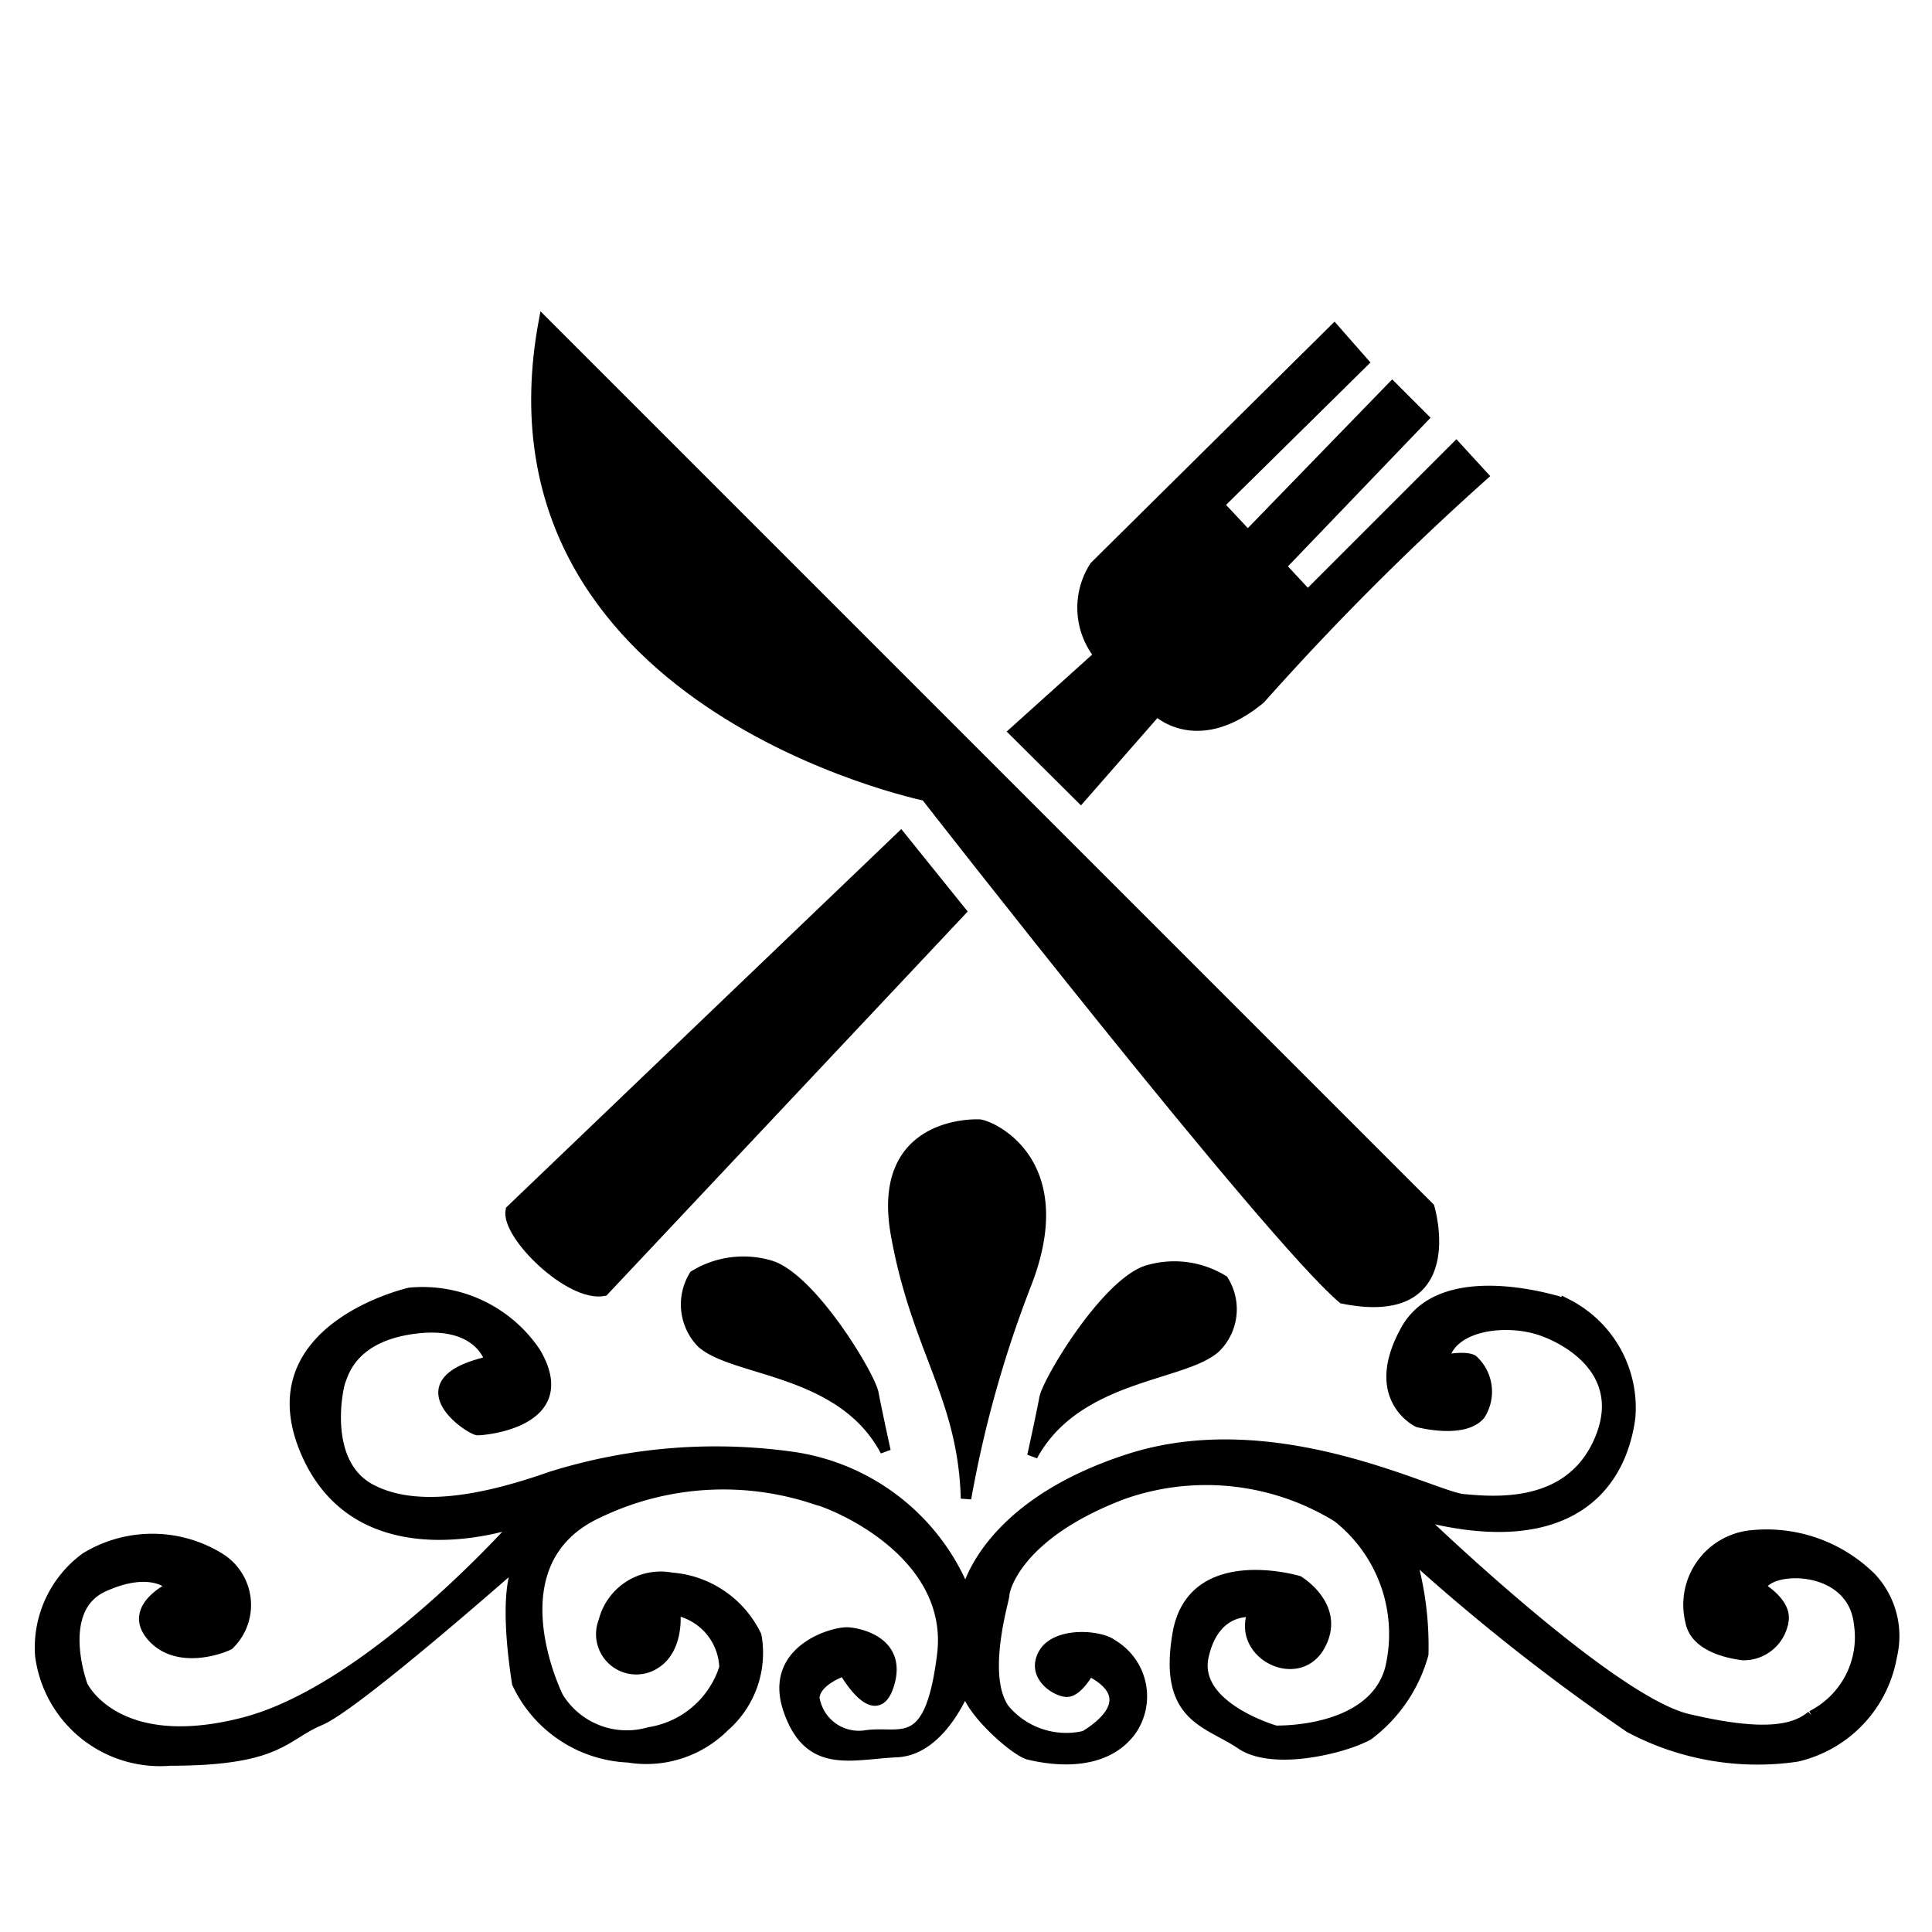 <svg id="Ebene_1" data-name="Ebene 1" xmlns="http://www.w3.org/2000/svg" viewBox="0 0 48 48"><defs><style>.cls-1{stroke:#000;stroke-width:0.26px;}</style></defs><title>ambience-upscale</title><path id="path7952" class="cls-1" d="M24,37.23a28.51,28.51,0,0,1,1.48-5.29c1.19-3-.76-3.94-1.14-4,0,0-2.59-.15-2.08,2.72S23.93,34.69,24,37.23Z"/><path id="path7954" class="cls-1" d="M22,36.05s-.22-1-.3-1.43-1.48-2.77-2.51-3.16a2.34,2.34,0,0,0-1.94.23,1.37,1.37,0,0,0,.18,1.67C18.24,34.09,20.92,34,22,36.05Z"/><path id="path7954-1" class="cls-1" d="M25.65,36.17s.22-1,.3-1.43,1.48-2.77,2.51-3.16a2.32,2.32,0,0,1,1.93.23,1.34,1.34,0,0,1-.18,1.66C29.44,34.2,26.75,34.14,25.65,36.17Z"/><path id="path7971" class="cls-1" d="M24,39.61s.39-2.18,4.05-3.36,7.54.93,8.31,1,2.57.23,3.33-1.36-.46-2.49-1.35-2.82-2.31-.16-2.47.72c0,0,.52-.11.72,0a1.06,1.06,0,0,1,.18,1.36c-.41.48-1.54.18-1.54.18s-1.25-.59-.3-2.29,4-.64,4-.64a2.89,2.89,0,0,1,1.57,2.82c-.26,1.93-1.77,3.36-5.29,2.41,0,0,4.77,4.62,6.72,5.08s2.67.26,3.08-.08a2.19,2.19,0,0,0,1.18-2.28c-.16-1.54-2.31-1.46-2.44-.9,0,0,.62.36.56.8a1,1,0,0,1-1,.87c-.41-.05-1.2-.23-1.31-.84a1.73,1.73,0,0,1,1.49-2.13,3.69,3.69,0,0,1,3,1.05A2.12,2.12,0,0,1,47,41.15a3.1,3.1,0,0,1-2.36,2.49,6.76,6.76,0,0,1-4.15-.72,51.16,51.16,0,0,1-5.46-4.31,8,8,0,0,1,.33,2.49,3.76,3.76,0,0,1-1.36,2c-.53.31-2.35.79-3.17.23s-1.93-.64-1.57-2.74,3-1.31,3-1.31,1.07.64.53,1.61-2.07.21-1.66-.84c0,0-.95-.16-1.23,1.1S31.69,43,31.69,43s2.41.08,2.85-1.54a3.7,3.7,0,0,0-1.31-3.77,6.22,6.22,0,0,0-5.36-.56c-2.61,1-2.92,2.36-2.92,2.49s-.59,2,0,2.84a2,2,0,0,0,2,.67c.16-.1,1.52-.9.11-1.62,0,0-.29.54-.57.52s-.87-.41-.56-.95,1.41-.46,1.72-.21A1.49,1.49,0,0,1,28.1,43c-.74,1-2.2.67-2.54.59S24,42.43,24,41.89c0,0-.59,1.59-1.72,1.64s-2.18.44-2.69-1.05,1.13-1.95,1.49-1.92,1.33.28,1,1.31-1.11-.36-1.11-.36-.71.23-.74.67a1.12,1.12,0,0,0,1.26.94c.88-.14,1.61.49,1.92-2s-2.59-3.74-3.21-3.89a7.18,7.18,0,0,0-5.33.35c-2.69,1.23-1,4.59-1,4.59a2,2,0,0,0,2.26.87A2.34,2.34,0,0,0,18,41.43,1.5,1.5,0,0,0,16.77,40s.15,1.08-.64,1.41A.87.87,0,0,1,15,40.28a1.46,1.46,0,0,1,1.69-1.08,2.55,2.55,0,0,1,2.1,1.44A2.42,2.42,0,0,1,18,42.89a2.74,2.74,0,0,1-2.39.77,3.2,3.2,0,0,1-2.76-1.84c-.08-.52-.36-2.41.1-3.08,0,0-4.09,3.62-5,4s-1,1-3.73,1A3,3,0,0,1,1,41.12,2.77,2.77,0,0,1,2.13,38.7a3.18,3.18,0,0,1,3.31,0,1.37,1.37,0,0,1,.25,2.16c-.18.1-1.3.51-1.92-.21s.51-1.23.51-1.23-.48-.56-1.71,0-.52,2.46-.52,2.46.82,1.74,4,.92,6.84-5,6.84-5S9,39.23,7.62,36.12s2.56-4,2.56-4a3.38,3.38,0,0,1,3.13,1.49c1,1.72-1.26,1.92-1.44,1.92s-2-1.2.31-1.71c0,0-.23-1-1.82-.82s-1.82,1.1-1.9,1.3S8,36.36,9.21,37s3,.21,4.48-.31a13.7,13.7,0,0,1,6.08-.48A5.46,5.46,0,0,1,24,39.61Z"/><g id="g8004"><g id="layer5"><path id="path1993" class="cls-1" d="M13.51,8,35.51,30s.87,2.87-2.15,2.26C31.51,30.69,23,19.77,23,19.77S11.77,17.46,13.51,8Z"/><path id="path1995" class="cls-1" d="M25.2,18.18l1.65,1.64,1.89-2.16s1,1,2.57-.3a68.44,68.44,0,0,1,5.53-5.54l-.66-.72-3.69,3.69-.67-.72,3.54-3.69-.77-.77L31,13.31l-.72-.77L33.87,9l-.72-.82L27.2,14.07a1.89,1.89,0,0,0,.11,2.21Z"/><path id="path1997" class="cls-1" d="M22.38,20.79l1.49,1.85L15,32.07c-.84.16-2.43-1.39-2.31-2Z"/></g></g></svg>